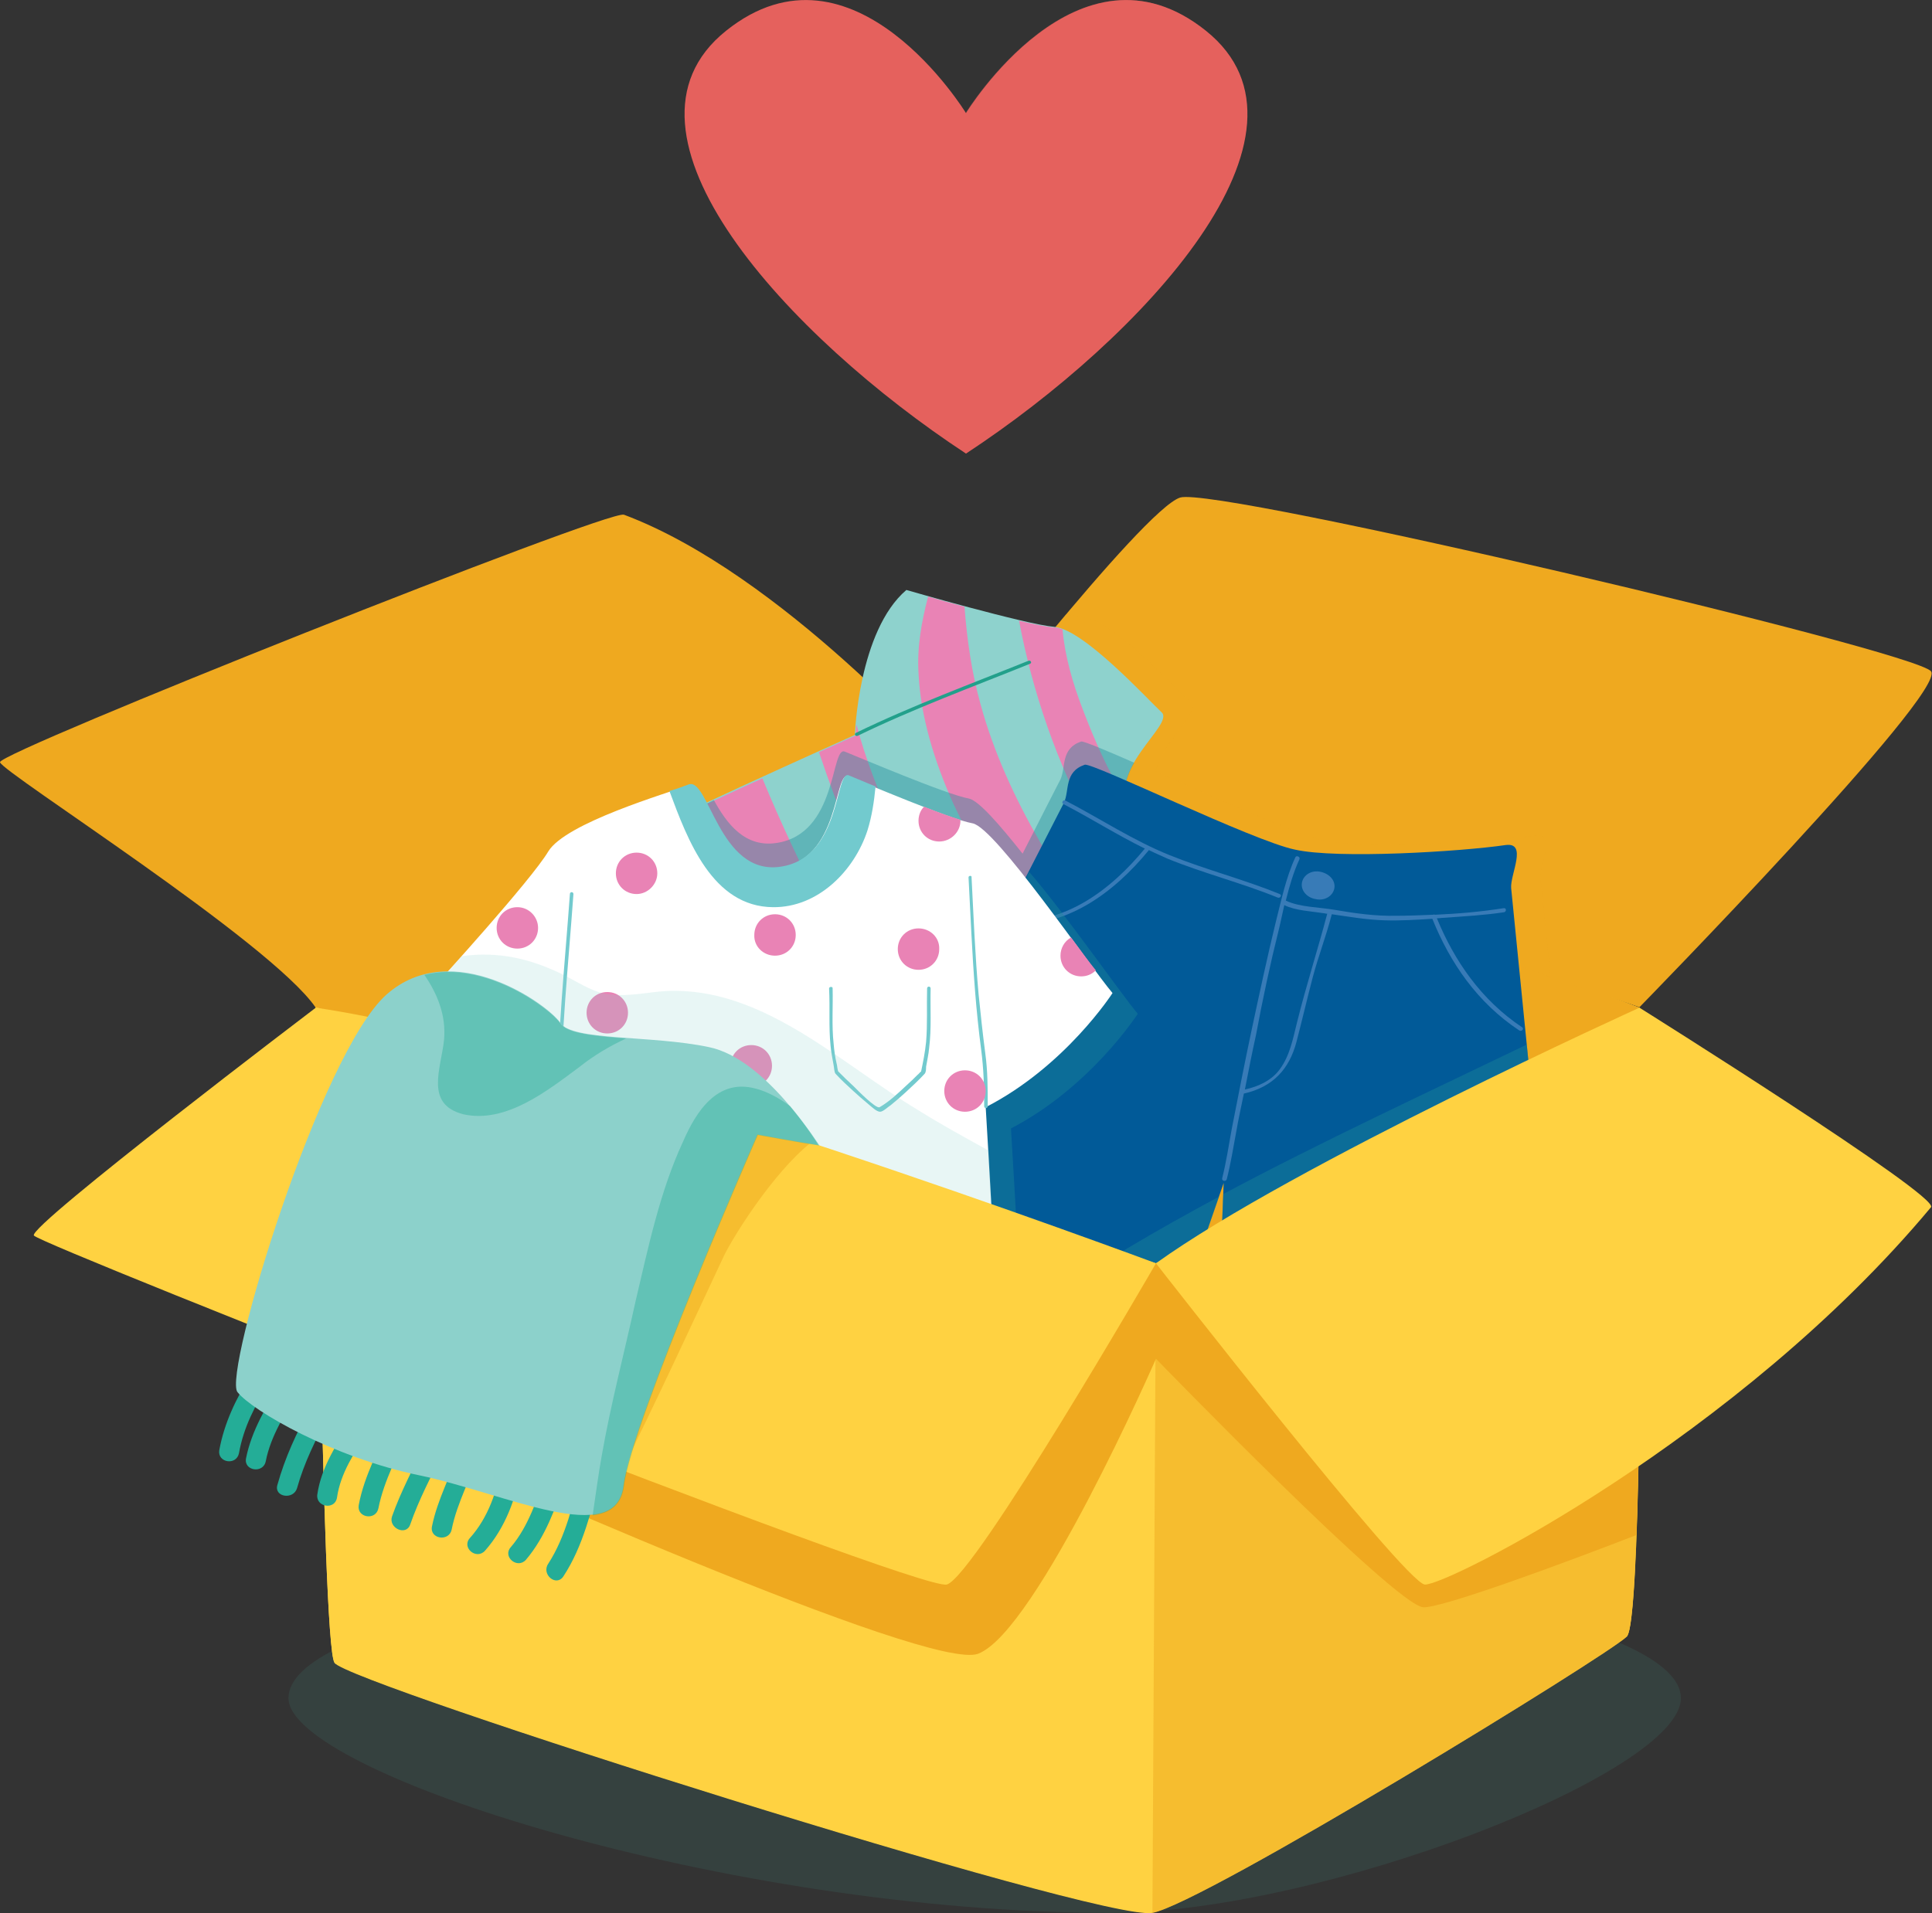 <?xml version="1.0" encoding="utf-8"?>
<!-- Generator: Adobe Illustrator 25.2.3, SVG Export Plug-In . SVG Version: 6.00 Build 0)  -->
<svg version="1.1" id="Layer_1" xmlns="http://www.w3.org/2000/svg" xmlns:xlink="http://www.w3.org/1999/xlink" x="0px" y="0px"
	 viewBox="0 0 382.4 378.8" style="enable-background:new 0 0 382.4 378.8;" xml:space="preserve">
<rect x="0" y="0" width="382.4" height="378.8" fill="#333333" stroke="none"/>
<style type="text/css">
	.st0{opacity:0.1;fill:#4CC0B0;}
	.st1{fill:#FFD241;}
	.st2{fill:#EFA91F;}
	.st3{opacity:0.3;fill:#EFA91F;}
	.st4{fill:#8ED2CD;}
	.st5{fill:#E983B5;}
	.st6{fill:#22A08B;}
	.st7{opacity:0.4;fill:#1D899A;}
	.st8{fill:#015A98;}
	.st9{fill:#387BB7;}
	.st10{fill:#FFFFFF;}
	.st11{fill:#72CACE;}
	.st12{opacity:0.2;fill:#8ED2CD;}
	.st13{opacity:0.5;fill:#EFA91F;}
	.st14{fill:#24AD97;}
	.st15{fill:#8CD1CB;}
	.st16{opacity:0.4;fill:#24AD97;}
	.st17{fill:#E5615D;}
	.st18{opacity:0.3;fill:#E5615D;}
</style>
<g>
	<path class="st0" d="M332.7,336.2c0,14.8-71.2,42.5-112.8,42.5c-76.1,0-162.8-27.8-162.8-42.5c0-14.8,61.7-26.7,137.8-26.7
		C271,309.5,332.7,321.5,332.7,336.2z"/>
	<g>
		<g>
			<g>
				<path class="st1" d="M324.5,199.5l-95.7,50.6L62.5,199.5c0,0,1.1,125.7,3.7,129.7c2.6,4.1,151.9,51.4,161.9,49.5
					c10-1.8,90.2-51,93.9-54.7C325.6,320.4,324.5,199.5,324.5,199.5z"/>
				<path class="st1" d="M324.5,199.5c0,0-130.1-49.1-137.1-48.6c-7,0.5-123.1,45.2-124.9,48.6l166.3,50.6L324.5,199.5z"/>
				<path class="st2" d="M324.5,199.5c0,0-130.1-49.1-137.1-48.6c-7,0.5-123.1,45.2-124.9,48.6l166.3,50.6L324.5,199.5z"/>
			</g>
			<path class="st2" d="M187.4,150.9c0,0,38.8-50.1,46.2-52.4c7.4-2.2,145.3,30.3,148.6,34.4c3.3,4.1-57.7,66.5-57.7,66.5
				S249.1,174.1,187.4,150.9z"/>
			<path class="st2" d="M187.4,150.9c0,0-32.7-37.3-63.9-49c-3-1.1-123.8,47-123.5,49c0.4,2,53.6,35.6,62.5,48.6
				C62.5,199.5,175.2,156.3,187.4,150.9z"/>
			<path class="st3" d="M303.8,165.4c-8.9,1.3-33.3,2.8-41.6,1c-5.8-1.2-23.1-9.2-33.5-13.7c1.7-6.3,9.1-11.8,7-13.6
				c-2.8-2.5-15.4-16.4-21.2-16.9c-0.8-0.1-2-0.3-3.5-0.6c-11.8,14-23.6,29.3-23.6,29.3c43.4,16.3,93.5,33.6,119.5,42.5
				c-1.1-11.4-2-19.6-2-19.6C304.7,171.2,308.2,164.7,303.8,165.4z"/>
		</g>
		<g>
			<g>
				<path class="st4" d="M179.4,116.8c0,0,23.5,6.8,29.3,7.3c5.8,0.5,18.4,14.3,21.2,16.9c2.8,2.5-11.9,11.7-5.9,20.7
					c6.1,9,19.4,1,19.6,3.7c0.2,2.7,1.1,19.2,2.2,23.1c1.1,3.9-13.4,29.4-15.9,35.1c0,0-15.1-1.8-27.8-11.2c0,0-40.3,22.8-43.1,23.9
					c-2.8,1.1-13.8-18-22-34.6c-8.1-16.6-15.8-32.3-14.3-34.2c1.6-1.9,46.5-22,46.5-22S169.9,124.9,179.4,116.8z"/>
				<g>
					<path class="st5" d="M243.2,197.2c1.8-4.1,3-7.4,2.6-8.6c-0.2-0.7-0.4-1.9-0.6-3.4c-0.9-1-1.8-2-2.8-3
						c-5.2-5.4-10.5-10.9-15-17c-0.2-0.2-0.3-0.4-0.5-0.7c-1.1-0.7-2.1-1.6-2.9-2.8c-0.8-1.2-1.3-2.4-1.4-3.6
						c-3.3-5.6-6-11.6-8.3-17.7c-2-5.2-3.5-10.4-4-15.8c-0.6-0.2-1.2-0.4-1.7-0.4c-1.4-0.1-3.9-0.6-6.9-1.3
						C207,151,221,179.1,243.2,197.2z"/>
					<path class="st5" d="M222.8,204.2c3.8,3.5,7.9,6.7,12.1,9.6c1.4-2.7,2.9-5.6,4.3-8.4c-2.5-2-4.9-4-7.3-6
						c-10.6-9.3-19.1-20.6-26.1-32.8c-4.9-8.5-9.1-17.6-11.7-27.1c-1.8-6.4-2.7-12.9-3.2-19.4c-2.7-0.7-5.2-1.4-7.2-2
						c-1.3,5-2.2,9.9-1.9,15.1c0.4,8.8,3.2,17.6,6.8,25.7C196.6,176.1,208.7,191.7,222.8,204.2z"/>
					<path class="st5" d="M186.4,217.2c-9.1-11.3-16.5-23.8-23.2-36.7c-4.4-8.6-8.6-17.4-12.3-26.4c-4.7,2.1-9.6,4.4-14,6.5
						c2.9,7.1,6.1,14.2,9.5,21.2c7.9,16.3,17.2,31.9,27.8,46.6c4.7-2.6,9.9-5.5,14.5-8.1C188,219.1,187.2,218.2,186.4,217.2z"/>
					<path class="st5" d="M169.5,143.4c-0.1,1.4-0.1,2.2-0.1,2.2s-2.9,1.3-7.3,3.3c3.8,11.4,8.4,22.6,14,33.5
						c6,11.6,12.9,22.7,21,32.9c3.1-1.7,5-2.9,5-2.9c3.3,2.4,6.8,4.4,10.1,5.9c-9.8-10.8-18.1-23-25.4-36
						C179.9,170.1,173.2,157.3,169.5,143.4z"/>
				</g>
				<g>
					<path class="st6" d="M203.6,130.8c-11.4,4.6-23.1,8.9-34.2,14.3c-0.4,0.2-0.1,0.7,0.3,0.6c11.1-5.4,22.8-9.7,34.2-14.3
						C204.3,131.2,204,130.7,203.6,130.8L203.6,130.8z"/>
				</g>
				<g>
					<path class="st6" d="M236.9,192.2c-5.8,3.2-11.7,6.4-17.4,9.8c-2.9,1.8-5.8,3.6-8.6,5.4c-2.8,1.9-5.7,3.3-8.7,4.8
						c-0.4,0.2-0.1,0.7,0.3,0.6c2.8-1.4,5.6-2.8,8.2-4.5c2.8-1.9,5.7-3.7,8.6-5.5c5.9-3.6,11.9-6.8,17.9-10.1
						C237.5,192.5,237.3,192,236.9,192.2L236.9,192.2z"/>
				</g>
				<path class="st7" d="M137.1,201.8c8.1,16.6,19.2,35.7,22,34.6c2.8-1.1,43.1-23.9,43.1-23.9c12.6,9.4,27.8,11.2,27.8,11.2
					c2.5-5.7,17-31.1,15.9-35.1c-1.1-3.9-2-20.5-2.2-23.1c-0.2-2.7-13.6,5.3-19.6-3.7c-2.5-3.7-1.5-7.5,0.4-10.8
					c-5.7-2.5-10-4.3-10.5-4.2c-4.1,1.4-3,5.1-4.1,7.5c0,0-3.1,6-7.5,14.7c-4.6-5.8-8.7-10.5-10.6-10.9c-4.5-0.8-21.8-8.2-24.6-9.3
					c-2.8-1.1-1.4,16.4-13.6,18.1c-6.2,0.9-9.8-3.9-12.3-8.5c-9.4,4.4-17.7,8.4-18.4,9.2C121.3,169.5,129,185.2,137.1,201.8z"/>
			</g>
			<g>
				<path class="st8" d="M298,167.3c4.4-0.6,0.9,5.8,1.1,8.5c0,0,6.3,63.5,8.5,84.4c0,0,2,8.1-0.1,9.4c-2.1,1.3-65.8,0.2-66.9-0.8
					c-1.2-1,0.7-10.8,0.7-10.8l0.9-23.8l-7.8,22.5c0,0-1.9,9.8-3.3,10.3c-1.5,0.5-61.1-21.7-62.6-23.8c-1.5-2,3.4-8.8,3.4-8.8
					c9.6-18.7,38.7-75.5,38.7-75.5c1.1-2.4,0-6.1,4.1-7.5c1.5-0.5,33.3,15.1,41.6,16.8C264.7,170.1,289.1,168.6,298,167.3z"/>
				<g>
					<path class="st9" d="M246.2,216.5c5.8-1.3,9-4.9,10.4-10.2c1.1-4.2,2.1-8.5,3.2-12.7c1.1-4.2,2.7-8.3,3.8-12.6c0,0,0,0,0,0
						c3.5,0.5,6.9,1.1,10.4,1.2c3.2,0.1,6.3-0.1,9.5-0.3c3.5,8.7,8.9,16.6,17.2,22.1c0.5,0.3,1-0.3,0.6-0.6
						c-8.1-5.4-13.4-13.1-16.9-21.6c0.5,0,1-0.1,1.5-0.1c3.9-0.3,7.9-0.5,11.8-1.1c0.5-0.1,0.5-0.9-0.1-0.8c-4.4,0.7-9,1.1-13.6,1.3
						c-0.1-0.1-0.3,0-0.4,0c-2.4,0.1-4.8,0.2-7.2,0.2c-4.2,0.1-8.3-0.5-12.4-1.2c-2.9-0.5-6.8-0.5-9.5-1.8c0,0,0,0,0,0
						c0.7-2.8,1.5-5.6,2.7-8.2c0.2-0.5-0.6-0.8-0.8-0.4c-1.9,4.1-2.8,8.6-3.9,12.9c-1.7,7-3.2,14-4.7,21c-1.4,6.6-2.7,13.2-4,19.9
						c-0.6,3.3-1.1,6.6-1.9,9.8c-0.1,0.5,0.7,0.7,0.9,0.2c0.8-3.1,1.3-6.3,1.9-9.5C245.1,221.6,245.7,219,246.2,216.5z M253.1,184.1
						c0.4-1.6,0.7-3.2,1.1-4.9c2.3,1.1,5.3,1.2,7.8,1.6c0.2,0,0.4,0.1,0.7,0.1c-1.9,7.2-4.2,14.3-6,21.6c-0.8,3.2-1.4,6.5-3.4,9.2
						c-1.6,2.2-4.2,3.4-6.9,4c0.7-3.6,1.4-7.2,2.2-10.8C249.9,197.9,251.4,190.9,253.1,184.1z"/>
					<path class="st9" d="M198.8,182.9c12.1,1.2,21.8-6.3,28.6-14.6c1.2,0.6,2.4,1.1,3.7,1.7c7.1,2.9,14.7,4.8,21.8,7.7
						c0.5,0.2,0.9-0.5,0.4-0.7c-7.1-2.9-14.6-4.8-21.8-7.7c-7.2-2.9-13.7-7.2-20.6-10.8c-0.5-0.3-0.9,0.5-0.4,0.7
						c5.4,2.8,10.6,6.1,16.1,8.8c-6.6,8-15.9,15.4-27.6,14.2C198.4,182.1,198.2,182.9,198.8,182.9z"/>
					<path class="st9" d="M234.2,255c-20.9-5.9-43.1-9.7-61.4-21.7c-0.5-0.3-1,0.3-0.6,0.6c18.4,12.2,40.7,15.9,61.8,21.9
						C234.6,256,234.7,255.2,234.2,255z"/>
					<path class="st9" d="M306,258.2c-5.1,0.7-10.5,0.6-15.7,0.8c-5.7,0.2-11.4,0.5-17,0.7c-10.4,0.4-21.1,1.1-31.3-1.7
						c-0.5-0.2-0.7,0.6-0.2,0.8c9.8,2.7,20.1,2.3,30.1,1.8c5.6-0.3,11.2-0.5,16.8-0.7c5.7-0.2,11.7-0.1,17.4-0.9
						C306.6,258.9,306.5,258.1,306,258.2z"/>
				</g>
				<path class="st9" d="M264.1,175.9c-0.3,1.5-1.9,2.5-3.7,2.1c-1.8-0.3-3-1.8-2.7-3.3c0.3-1.5,1.9-2.5,3.7-2.1
					C263.2,173,264.4,174.4,264.1,175.9z"/>
				<path class="st7" d="M225.2,200.7c-3.3-3.9-14.2-19.6-21.5-28.1c-9.2,18-25.2,49.1-31.8,62c0,0-4.8,6.8-3.4,8.8
					c0.8,1.1,17.5,7.7,33.5,13.6c-0.8-15.6-1.9-33.6-1.9-33.6C215.9,215.2,225.2,200.7,225.2,200.7z"/>
				<path class="st7" d="M231.1,267.1c1.5-0.5,3.3-10.3,3.3-10.3l6.9-19.9c-12.3,6.6-24.3,13.6-35.8,21.5
					C218.7,263.2,230.4,267.3,231.1,267.1z"/>
				<path class="st7" d="M302.2,206.8c-20.1,9.7-40.4,19.1-60.1,29.6l-0.9,21.7c0,0-1.9,9.8-0.7,10.8c1.2,1,64.8,2.1,66.9,0.8
					c2.1-1.3,0.1-9.4,0.1-9.4C306.4,249.2,304.1,226,302.2,206.8z"/>
			</g>
			<g>
				<path class="st10" d="M86.5,194.7c0,0,18.6-20.4,22-26.1c3.4-5.7,23.7-11.6,27.7-13.1c4-1.5,5.9,17.9,18.1,16.3
					c12.1-1.7,10.7-19.2,13.6-18.1c2.8,1.1,20.1,8.5,24.6,9.3c4.5,0.8,23.2,28.3,27.7,33.6c0,0-9.3,14.5-25.1,22.6
					c0,0,3.1,52.2,2.8,55.6c-0.3,3.4-25.1,5.1-46.1,5.1c-20.9,0-40.7,0-41.8-2.5c-1.1-2.5,0.8-58.2,0.8-58.2S89.9,208.3,86.5,194.7z
					"/>
				<g>
					<path class="st11" d="M112.8,177c-1,13.9-2.5,27.9-2.5,41.9c0,0.5,0.7,0.5,0.7,0c0-14,1.5-28,2.5-41.9
						C113.5,176.5,112.8,176.5,112.8,177L112.8,177z"/>
				</g>
				<g>
					<path class="st11" d="M191.7,173.7c0.4,7.5,0.7,15.1,1.3,22.6c0.3,3.8,0.7,7.7,1.2,11.5c0.5,3.8,0.6,7.4,0.6,11.2
						c0,0.5,0.7,0.5,0.7,0c0-3.6,0-7-0.5-10.6c-0.5-3.8-0.9-7.6-1.3-11.5c-0.7-7.7-1-15.5-1.4-23.2
						C192.4,173.3,191.7,173.3,191.7,173.7L191.7,173.7z"/>
				</g>
				<g>
					<path class="st11" d="M164.1,195.7c0.2,3.8-0.1,7.7,0.3,11.4c0.1,1.3,0.4,2.5,0.6,3.8c0.1,0.4,0.1,1.4,0.4,1.7
						c1.1,1.2,2.3,2.3,3.5,3.4c1,0.9,2,1.8,3.1,2.7c0.5,0.4,1.5,1.4,2.2,1.4c0.6,0,1.6-1,2.1-1.3c1-0.8,1.9-1.6,2.9-2.5
						c1.3-1.2,2.6-2.4,3.8-3.7c0.3-0.3,0.3-1,0.3-1.4c0.2-1.2,0.5-2.5,0.6-3.7c0.5-3.9,0.2-7.9,0.3-11.8c0-0.5-0.7-0.5-0.7,0
						c-0.1,3.5,0.1,7.1-0.2,10.6c-0.2,2-0.6,4-1,5.9c0-0.2-0.5,0.5-0.7,0.6c-0.7,0.7-1.4,1.4-2.2,2.1c-1.7,1.6-3.4,3.2-5.3,4.3
						c-0.7,0.4-4.5-3.5-5.1-4.1c-1.1-1-2.2-2.1-3.2-3.1c0.2,0.2,0-0.1,0-0.3c-0.1-0.4-0.1-0.8-0.2-1.1c-0.3-1.3-0.5-2.7-0.6-4
						c-0.4-3.6-0.1-7.4-0.2-11C164.8,195.3,164.1,195.3,164.1,195.7L164.1,195.7z"/>
				</g>
				<path class="st11" d="M153,179.6c8.9,0.1,16.1-7.2,18.7-15.2c0.9-2.9,1.3-5.7,1.6-8.7c-2.5-1-4.5-1.9-5.3-2.2
					c-2.8-1.1-1.4,16.4-13.6,18.1c-12.1,1.7-14.1-17.8-18.1-16.3c-0.8,0.3-2.1,0.8-3.8,1.3C136.1,166.3,141,179.5,153,179.6z"/>
				<g>
					<path class="st5" d="M120.2,196.4c-2.3,0-4.1,1.8-4.1,4.1c0,2.3,1.8,4.1,4.1,4.1c2.3,0,4.1-1.8,4.1-4.1
						C124.3,198.2,122.5,196.4,120.2,196.4z"/>
					<path class="st5" d="M131.1,223.3c-2.3,0-4.1,1.8-4.1,4.1c0,2.3,1.8,4.1,4.1,4.1c2.3,0,4.1-1.8,4.1-4.1
						C135.2,225.1,133.3,223.3,131.1,223.3z"/>
					<path class="st5" d="M116,245.1c0-2.3-1.8-4.1-4.1-4.1c-0.6,0-1.2,0.1-1.7,0.4c-0.1,2.4-0.1,4.9-0.2,7.4
						c0.6,0.3,1.2,0.5,1.9,0.5C114.2,249.3,116,247.4,116,245.1z"/>
					<path class="st5" d="M140.5,254.4c-2.3,0-4.1,1.8-4.1,4.1c0,2.3,1.8,4.1,4.1,4.1c2.3,0,4.1-1.9,4.1-4.1
						C144.6,256.3,142.8,254.4,140.5,254.4z"/>
					<path class="st5" d="M114.8,273.4c-2.3,0-4.1,1.9-4.1,4.1c0,0.1,0,0.2,0,0.3c1.2,0.6,4,1.1,7.9,1.4c0.2-0.5,0.4-1.1,0.4-1.7
						C118.9,275.3,117,273.4,114.8,273.4z"/>
					<path class="st5" d="M162.5,234.7c-2.3,0-4.1,1.8-4.1,4.1c0,2.3,1.8,4.1,4.1,4.1c2.3,0,4.1-1.8,4.1-4.1
						C166.6,236.5,164.8,234.7,162.5,234.7z"/>
					<path class="st5" d="M175.5,257.7c-2.3,0-4.1,1.8-4.1,4.1c0,2.3,1.9,4.1,4.1,4.1c2.3,0,4.1-1.8,4.1-4.1
						C179.6,259.5,177.7,257.7,175.5,257.7z"/>
					<path class="st5" d="M196.6,274.6c0,0.5,0.1,0.9,0.2,1.3c0.7-0.4,1.1-0.7,1.1-1.1c0-0.4,0-1.5,0-3.1
						C197,272.4,196.6,273.5,196.6,274.6z"/>
					<path class="st5" d="M156.3,277.6c-1.6,0-3,0.9-3.7,2.3c2.4,0,4.9,0,7.4-0.1C159.3,278.5,157.9,277.6,156.3,277.6z"/>
					<path class="st5" d="M196.4,243c-0.7-0.7-1.7-1.1-2.8-1.1c-2.3,0-4.1,1.8-4.1,4.1c0,2.3,1.8,4.1,4.1,4.1c1.2,0,2.4-0.6,3.1-1.4
						C196.6,246.8,196.5,244.9,196.4,243z"/>
					<path class="st5" d="M102.4,179.6c-2.3,0-4.1,1.8-4.1,4.1c0,2.3,1.8,4.1,4.1,4.1c2.3,0,4.1-1.8,4.1-4.1
						C106.5,181.5,104.7,179.6,102.4,179.6z"/>
					<path class="st5" d="M130.1,172.9c0-2.3-1.8-4.1-4.1-4.1c-2.3,0-4.1,1.8-4.1,4.1c0,2.3,1.8,4.1,4.1,4.1
						C128.2,177,130.1,175.1,130.1,172.9z"/>
					<path class="st5" d="M153.4,189.2c2.3,0,4.1-1.8,4.1-4.1c0-2.3-1.8-4.1-4.1-4.1c-2.3,0-4.1,1.8-4.1,4.1
						C149.2,187.4,151.1,189.2,153.4,189.2z"/>
					<path class="st5" d="M190.1,162.5c0-0.1,0-0.1,0-0.2c-1.9-0.6-4.5-1.5-7.2-2.6c-0.7,0.7-1.1,1.7-1.1,2.8c0,2.3,1.8,4.1,4.1,4.1
						C188.2,166.6,190.1,164.7,190.1,162.5z"/>
					<path class="st5" d="M148.7,206.9c-2.3,0-4.1,1.8-4.1,4.1c0,2.3,1.8,4.1,4.1,4.1c2.3,0,4.1-1.8,4.1-4.1
						C152.8,208.7,151,206.9,148.7,206.9z"/>
					<path class="st5" d="M181.8,183.8c-2.3,0-4.1,1.8-4.1,4.1c0,2.3,1.8,4.1,4.1,4.1c2.3,0,4.1-1.8,4.1-4.1
						C186,185.6,184.1,183.8,181.8,183.8z"/>
					<path class="st5" d="M195.1,216c0-2.3-1.8-4.1-4.1-4.1c-2.3,0-4.1,1.8-4.1,4.1c0,2.3,1.8,4.1,4.1,4.1
						C193.3,220.1,195.1,218.3,195.1,216z"/>
					<path class="st5" d="M212,185.6c-1.3,0.7-2.1,2.1-2.1,3.6c0,2.3,1.8,4.1,4.1,4.1c1.1,0,2.1-0.4,2.9-1.2
						C215.4,190.3,213.8,188,212,185.6z"/>
				</g>
				<path class="st12" d="M131.9,196.2c-3.5,0.2-7.3,1.1-10.8,0.7c-3.3-0.2-5.9-2-8.8-3.5c-7.1-3.7-13.8-5.1-20.9-4.1
					c-2.8,3.2-4.8,5.4-4.8,5.4c3.4,13.7,24.3,24.5,24.3,24.5s-2,55.6-0.8,58.2c1.1,2.5,20.9,2.5,41.8,2.5c20.9,0,45.8-1.7,46.1-5.1
					c0.2-2.5-1.5-32-2.3-47c-4.7-2.6-9.5-5.2-14.1-8.1C166.3,210.5,150.9,195.3,131.9,196.2z"/>
			</g>
		</g>
		<g>
			<path class="st1" d="M228.8,250.1c-2.6,0.2-54-15.9-98.7-30.1l-67.6-20.6c0,0,1.1,125.7,3.7,129.7c2.6,4.1,151.9,51.4,161.9,49.5
				c10-1.8,90.2-51,93.9-54.7c2.7-2.7,2.8-67.1,2.7-102.2L228.8,250.1z"/>
			<path class="st13" d="M228.8,250.1l-0.7,128.6c10-1.8,90.2-51,93.9-54.7c3.7-3.7,2.6-124.6,2.6-124.6L228.8,250.1z"/>
			<path class="st2" d="M324.5,199.5l-95.7,50.6L62.5,199.5c0,0,0.4,41.7,1.2,77.8C96,292,184.2,331,193.6,327.4
				c11.6-4.4,35.2-58.4,35.2-58.4s47.3,48.8,52.9,49.2c3.6,0.2,26.7-8.3,42.2-14.3C325.2,268.6,324.5,199.5,324.5,199.5z"/>
			<path class="st1" d="M228.8,250.1c0,0,49.2,63.2,53.2,63.6c4.1,0.4,62.1-29,100.2-74.7c1.8-2.2-57.7-39.5-57.7-39.5
				S256.1,230.5,228.8,250.1z"/>
			<path class="st1" d="M62.5,199.5c0,0-56.9,43.2-55.8,45.1c1.1,1.8,175.2,70.6,180.7,69.1c5.5-1.5,41.4-63.6,41.4-63.6
				S113.1,206.9,62.5,199.5z"/>
			<g>
				<path class="st13" d="M160.5,226.2c-8.4-2.8-17-5.6-25.7-8.2c-6.2,7-11.6,14.9-16.5,22.7c-8.3,12.8-14.9,26.5-21.2,40.4
					c8.8,3.4,17.6,6.8,26,10c7-14.1,13.6-28.4,20.2-42.5C145.1,244.9,152.9,232.3,160.5,226.2z"/>
			</g>
		</g>
		<g>
			<g>
				<path class="st14" d="M115.1,291.4c0.7-2.4,4.6-1.8,3.9,0.6c-2,7-3.5,14-7.5,20.1c-1.4,2.1-4.4-0.4-3-2.5
					C112,304.2,113.4,297.7,115.1,291.4z"/>
				<path class="st14" d="M108.3,291.4c0.9-2.4,4.4-0.7,3.6,1.6c-2,5.6-3.9,11.2-7.8,15.8c-1.7,1.9-4.7-0.6-3-2.5
					C104.7,302.1,106.3,296.6,108.3,291.4z"/>
				<path class="st14" d="M99.3,290c0.4-2.5,4.3-1.9,3.9,0.6c-1,5.9-3.2,11.9-7.2,16.4c-1.7,1.9-4.7-0.6-3-2.5
					C96.6,300.5,98.4,295.2,99.3,290z"/>
				<path class="st14" d="M94.9,287.1c-1.5,5.3-4.4,10.2-5.5,15.7c-0.5,2.5-4.4,1.9-3.9-0.6c1.1-5.5,3.9-10.3,5.5-15.7
					C91.8,284.1,95.6,284.7,94.9,287.1z"/>
				<path class="st14" d="M87.5,287.8c-2.2,4.6-4.6,9.1-6.3,14c-0.8,2.4-4.4,0.7-3.6-1.6c1.7-4.8,4.1-9.3,6.3-14
					C85,283.9,88.6,285.5,87.5,287.8z"/>
				<path class="st14" d="M80.9,282.7c-2,5.3-4.9,10.3-6,15.9c-0.5,2.5-4.3,1.9-3.9-0.6c1.1-6,4.2-11.2,6.3-16.9
					C78.2,278.7,81.8,280.3,80.9,282.7z"/>
				<path class="st14" d="M72.8,283.5c-2.6,4-5.4,8.1-6.1,13c-0.4,2.5-4.2,1.9-3.9-0.6c0.8-5.6,4-10.2,6.9-14.9
					C71.1,278.9,74.2,281.4,72.8,283.5z"/>
				<path class="st14" d="M65,280.4c-2.5,4.5-4.8,9.2-6.2,14.2c-0.7,2.4-4.6,1.8-3.9-0.6c1.5-5.4,3.8-10.4,6.5-15.2
					C62.6,276.6,66.2,278.2,65,280.4z"/>
				<path class="st14" d="M59.1,275.4c-2.6,4.4-5.5,8.8-6.5,13.9c-0.5,2.5-4.4,1.9-3.9-0.6c1.1-5.5,4-10.2,6.8-14.9
					C56.8,271.6,60.4,273.3,59.1,275.4z"/>
				<path class="st14" d="M49.6,272.3c1.3-2.1,4.9-0.5,3.6,1.6c-2.7,4.3-5,8.7-5.9,13.8c-0.5,2.5-4.3,1.9-3.9-0.6
					C44.4,281.7,46.7,276.9,49.6,272.3z"/>
			</g>
			<path class="st15" d="M162,226.7c0,0-10.4-17.1-21.7-19.4c-11.4-2.4-27.1-1.2-29.4-4.8c-2.4-3.6-21.3-17.2-34.4-5.6
				c-13.1,11.6-32.4,75-29.5,78.7c2.9,3.7,19,13,36.1,16.5c17.1,3.6,38.8,14.5,40.3,2c1.5-12.6,26.5-69.5,26.5-69.5
				S158.6,226.2,162,226.7z"/>
			<path class="st16" d="M91.7,220.6c-7.7-2-4.4-9-3.8-14.8c0.4-4.8-1.3-9-3.9-12.8c11.9-3,24.9,6.7,26.9,9.6c1.3,2,6.6,2.5,13,3
				c-3.2,1.5-6.3,3.3-9.3,5.7C108.5,215.8,100.2,222.5,91.7,220.6z"/>
			<path class="st16" d="M125.8,257.6c2.5-10.6,4.8-21.7,9.4-31.6c2.6-6,6.8-12.5,14.3-10.5c2.4,0.6,4.7,1.9,6.9,3.5
				c3.5,4.2,5.8,7.8,5.8,7.8c-3.4-0.5-12.2-2.1-12.2-2.1s-25,56.9-26.5,69.5c-0.5,3.8-2.8,5.4-6.2,5.8c0.6-4,1.1-7.9,1.8-11.8
				C120.9,277.9,123.6,267.7,125.8,257.6z"/>
		</g>
	</g>
	<g>
		<path class="st17" d="M191.2,89.8c-35-23-72.7-63.5-47.5-83.7s47.5,16.3,47.5,16.3s22.3-36.5,47.5-16.3S226.2,66.8,191.2,89.8z"/>
		<path class="st18" d="M238.6,6.1c-25.2-20.2-47.5,16.3-47.5,16.3v67.4C226.2,66.8,263.8,26.3,238.6,6.1z"/>
	</g>
</g>
</svg>
